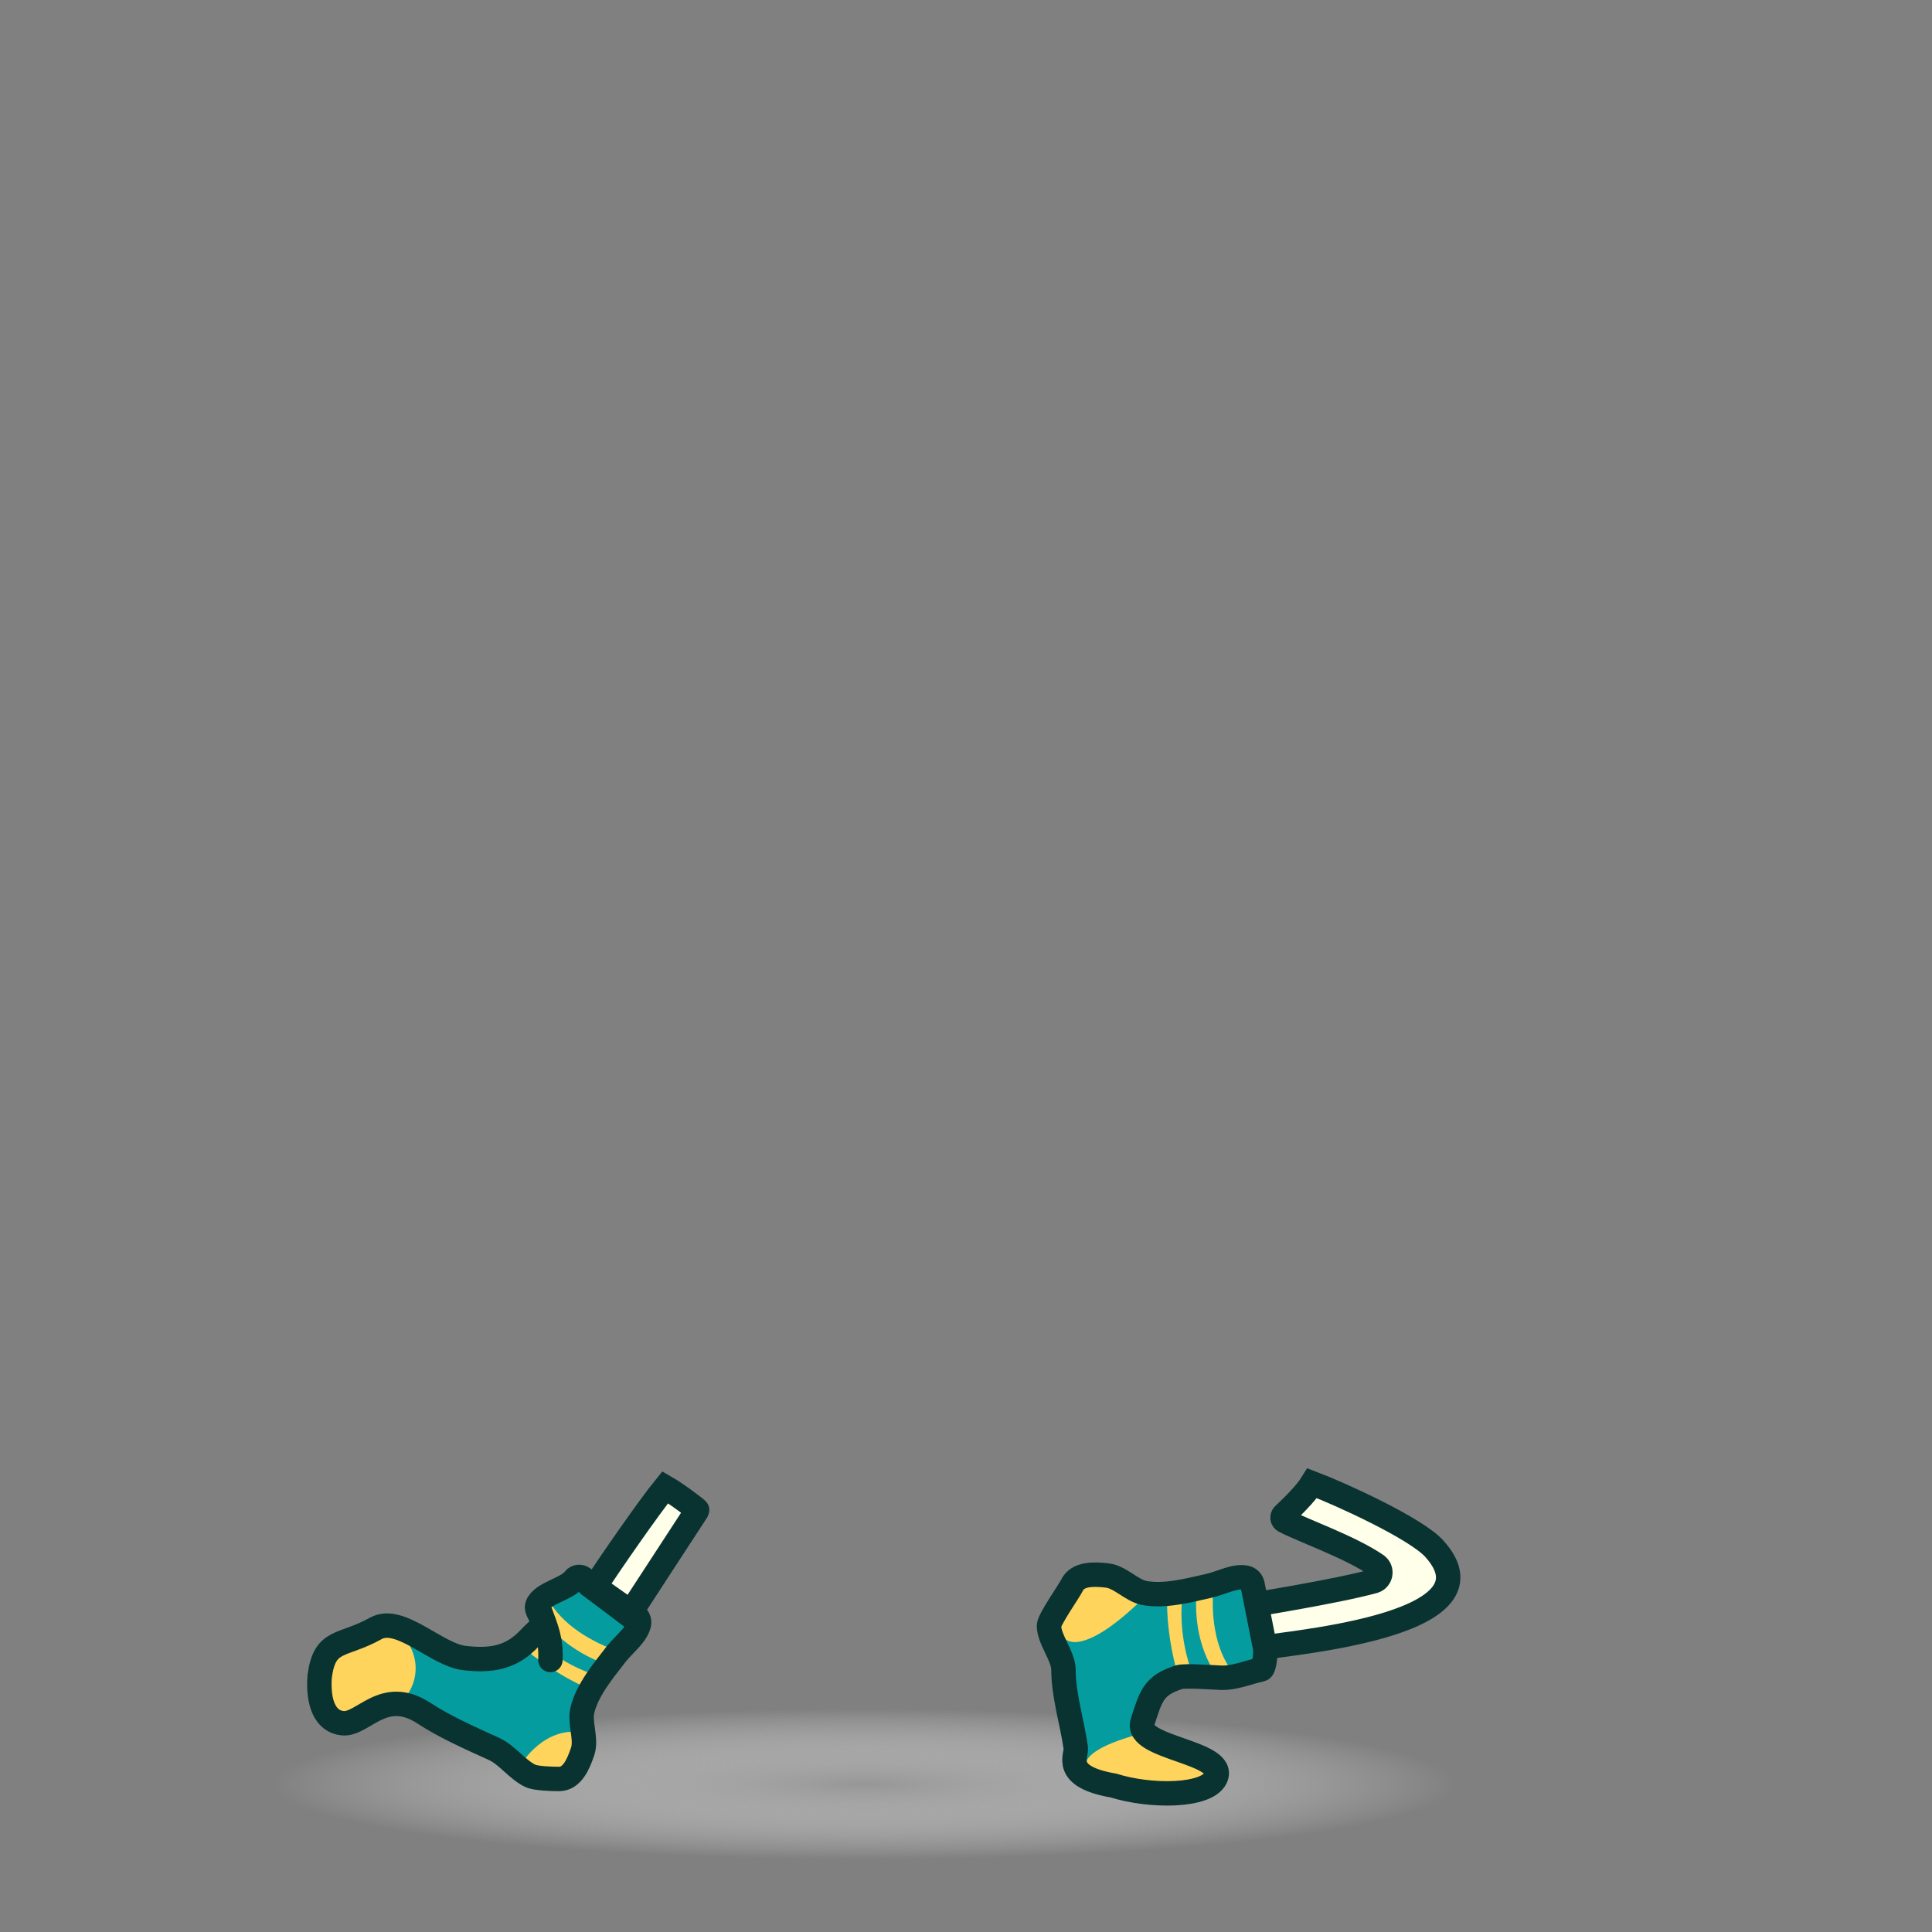 <?xml version="1.0" encoding="utf-8"?>
<!-- Generator: Adobe Illustrator 28.0.0, SVG Export Plug-In . SVG Version: 6.00 Build 0)  -->
<svg version="1.1" id="Feet" xmlns="http://www.w3.org/2000/svg" xmlns:xlink="http://www.w3.org/1999/xlink" x="0px" y="0px"
	 viewBox="0 0 880 880" style="enable-background:new 0 0 880 880;" xml:space="preserve">
<rect x="0" y="0" width="880" height="880" fill="#808080" stroke="none"/>
<style type="text/css">
	.st0{fill:#FFFFEA;stroke:#083330;stroke-width:11.125;stroke-linecap:round;stroke-miterlimit:10;}
	.st1{fill:url(#SVGID_1_);}
	.st2{fill:#059CA0;}
	.st3{fill:#FFD45C;}
	.st4{fill:none;stroke:#083330;stroke-width:11.125;stroke-linecap:round;stroke-miterlimit:10;}
</style>
<g>
	<path class="st0" d="M653.3,705.4c-8.3-9.2-42.4-24.8-55.6-29.8c-3,4.9-9.9,11.5-13,14.4c-0.8,0.8-0.7,2.1,0.3,2.7
		c7.9,4.2,30.1,12,42,20.2c2.8,2,2.1,6.3-1.2,7.3c-16.7,4.6-54,10.6-63,12.1c2.2,7.3,7,19,7,19C581.4,748.6,686.1,741.7,653.3,705.4
		z"/>
	
		<radialGradient id="SVGID_1_" cx="412.898" cy="802.408" r="154.776" gradientTransform="matrix(1.749 0 0 0.222 -328.585 634.526)" gradientUnits="userSpaceOnUse">
		<stop  offset="0" style="stop-color:#969696"/>
		<stop  offset="1" style="stop-color:#FFFFFF;stop-opacity:0"/>
	</radialGradient>
	<ellipse class="st1" cx="393.7" cy="812.8" rx="270.4" ry="36.4"/>
	<path class="st2" d="M265.6,718.9c-1.2-1-3.1-0.8-4,0.4c-3.5,4.7-14.5,6.2-16.8,11.8c-1,2.5,2.5,5.2,2.1,7.9
		c-0.4,2.8-1.9,5.4-3.7,7.6c-7.9,9.9-20,11.8-32.5,10.3c-12.6-1.5-22.3-15.1-34.8-13.1c-14.9,2.3-14,2.5-18.4,4.9
		c-16.5,8.4,21.5,21.5,37.1,32c9.5,6.4,20,11.2,30.5,16c5.8,2.7,11.5,5.3,17.3,8c2.5,1.2,9.2,5.6,12,5.6c6.1,0.1,9-6.9,10.9-12.6
		c1.9-5.7-1.6-13-0.1-18.9c2.3-9.2,9.5-17.8,15.3-25.3c3.4-4.4,9.1-8.5,10.4-13.6c0.4-1.6-0.3-3.2-1.5-4.1L265.6,718.9z"/>
	<path class="st3" d="M183.1,744.7c-2-0.5-4.1-0.1-6.3-0.3c-31.8-2.4-35.5,22.2-25.1,36.6c6.4,7.7,14.5,0.7,32.2-6.9
		C191.7,764.9,190.8,753,183.1,744.7z"/>
	<path class="st3" d="M277.9,758.7c1.2-1.5,2.3-3,3.5-4.5c0.4-0.6,0.9-1.1,1.4-1.6c-13.4-4.6-27-12.5-33.4-24.7
		c-1.6,1.1-3,2.3-3.6,3.9c-0.8,1.9,1.1,3.9,1.8,6C255,747.7,266.1,754.8,277.9,758.7z"/>
	<path class="st3" d="M270.1,770c1.2-2.1,2.6-4.2,4-6.2c-11.2-3.1-21.1-8.9-29.9-16.6c0,0,0,0.1-0.1,0.1c-1.3,1.7-2.8,3.1-4.4,4.4
		C248.9,759,259.2,765.6,270.1,770z"/>
	<path class="st3" d="M266.2,798.4c0.9-2.7,0.6-5.8,0.2-8.8c-11.2-3.2-22,3.7-28.6,13.3c1.8,0.8,3.7,1.7,5.5,2.5
		c2.5,1.2,9.2,5.6,12,5.6C261.4,811.1,264.3,804.2,266.2,798.4z"/>
	<path class="st0" d="M271.1,722.5c6.4-9.9,24.4-35.9,31.9-45.1c4.9,2.8,14.8,10.2,14.6,10.5c-6.7,10.4-24.4,37.3-31.1,47.7
		c-6.1-4.6-12.1-9.2-18.2-13.7"/>
	<path class="st4" d="M245.8,733.6c3.2,8.5,5.3,13.4,4.9,22.5"/>
	<path class="st4" d="M265.6,718.9c-1.2-1-3.1-0.8-4,0.4c-3.5,4.7-14.5,6.2-16.8,11.8c-1,2.5,2.5,5.2,2.1,7.9
		c-0.4,2.8-3.5,4.8-5.4,6.9c-8.3,9.1-17.5,10.8-30.1,9.3c-12.6-1.5-29.2-19.6-40.2-13.5c-15.4,8.6-23.3,4.4-25.6,21.9
		c-0.9,12.2,2.6,20.5,10.4,21.3c9.4,1,18.6-16.7,37.2-4.5c9.6,6.3,21.5,11.5,32,16.3c5.8,2.7,10.6,9.5,16.4,12.2
		c2.5,1.2,10.2,1.4,12.9,1.4c6.1,0.1,9-6.9,10.9-12.6c1.9-5.7-1.6-13-0.1-18.9c2.3-9.2,9.5-17.8,15.3-25.3
		c3.4-4.4,9.1-8.5,10.4-13.6c0.4-1.6-0.3-3.2-1.5-4.1L265.6,718.9z"/>
	<path class="st2" d="M576.2,750.4c0.4,1.5-0.5,3.1-2.1,3.5c-5.7,1.2-11.7,10.6-17.8,10.3c-2.7-0.1-3.7-4.5-6.3-5.2
		c-2.8-0.8-5.7-0.5-8.5,0.2c-12.3,3-19.1,13.2-23,25.2s40.9,13.8,33.9,24.3c-8.3,12.6-36,7.7-41.4,6.1c-31-11.8-17.8-7.2-20.8-25.8
		c-1.8-11.3-6.2-20-6.2-31.5c0-6.4-5.4-10.8-5.4-17.2c0-2.8,63-15.8,72.2-17.9c5.4-1.2,11.6-4.7,16.7-3.7c1.6,0.3,2.8,1.6,3.1,3.1
		L576.2,750.4z"/>
	<path class="st3" d="M545.3,722.6c1.9-0.4,3.7-0.9,5.5-1.3c0.7-0.2,1.4-0.3,2.1-0.6c-1.5,14.1,0.1,29.8,8.4,40.7
		c-1.7,1-3.4,1.7-5.1,1.6c-2.1-0.1-3.1-2.6-4.7-4.2C545.6,748,543.8,735,545.3,722.6z"/>
	<g>
		<path class="st3" d="M519.5,728.5c-38.9-34.9-58.5,56.4-0.6,1.3L519.5,728.5z"/>
	</g>
	<path class="st3" d="M531.7,724.9c2.4-0.2,4.9-0.6,7.3-1c-1.8,11.4-0.7,22.9,2.6,34.1c0,0-0.1,0-0.1,0c-2.1,0.5-4,1.2-5.8,2.1
		C532.8,748.8,531.1,736.7,531.7,724.9z"/>
	<g>
		<path class="st3" d="M521.5,789.2c-79.6,20.1,41.6,46.4,30.3,15.6C542.5,798.7,527.5,798.7,521.5,789.2z"/>
	</g>
	<path class="st4" d="M576.2,750.4c0.4,1.5-0.1,9.6-1.7,10c-5.7,1.2-12.1,4-18.2,3.8c-2.7-0.1-16.5-1.1-19.2-0.3
		c-11.8,3.8-12.8,8.5-16.7,20.5c-3.9,12,39,13.4,33.3,25.4c-4,8.6-29.6,8.8-46.5,3.5c-23.7-4.1-16.7-13.6-17.2-17.2
		c-1.6-11.4-5.6-23.9-5.6-35.4c0-6.4-6.6-13.9-6.6-20.2c0-2.8,9.2-15.8,10.4-18.3c2.5-5.5,10-5.3,16-4.6c6,0.6,11.2,6.9,17.1,8
		c9.3,1.7,20.1-1.2,29.4-3.3c5.4-1.2,11.6-4.7,16.7-3.7c1.6,0.3,2.8,1.6,3.1,3.1L576.2,750.4z"/>
</g>
</svg>
